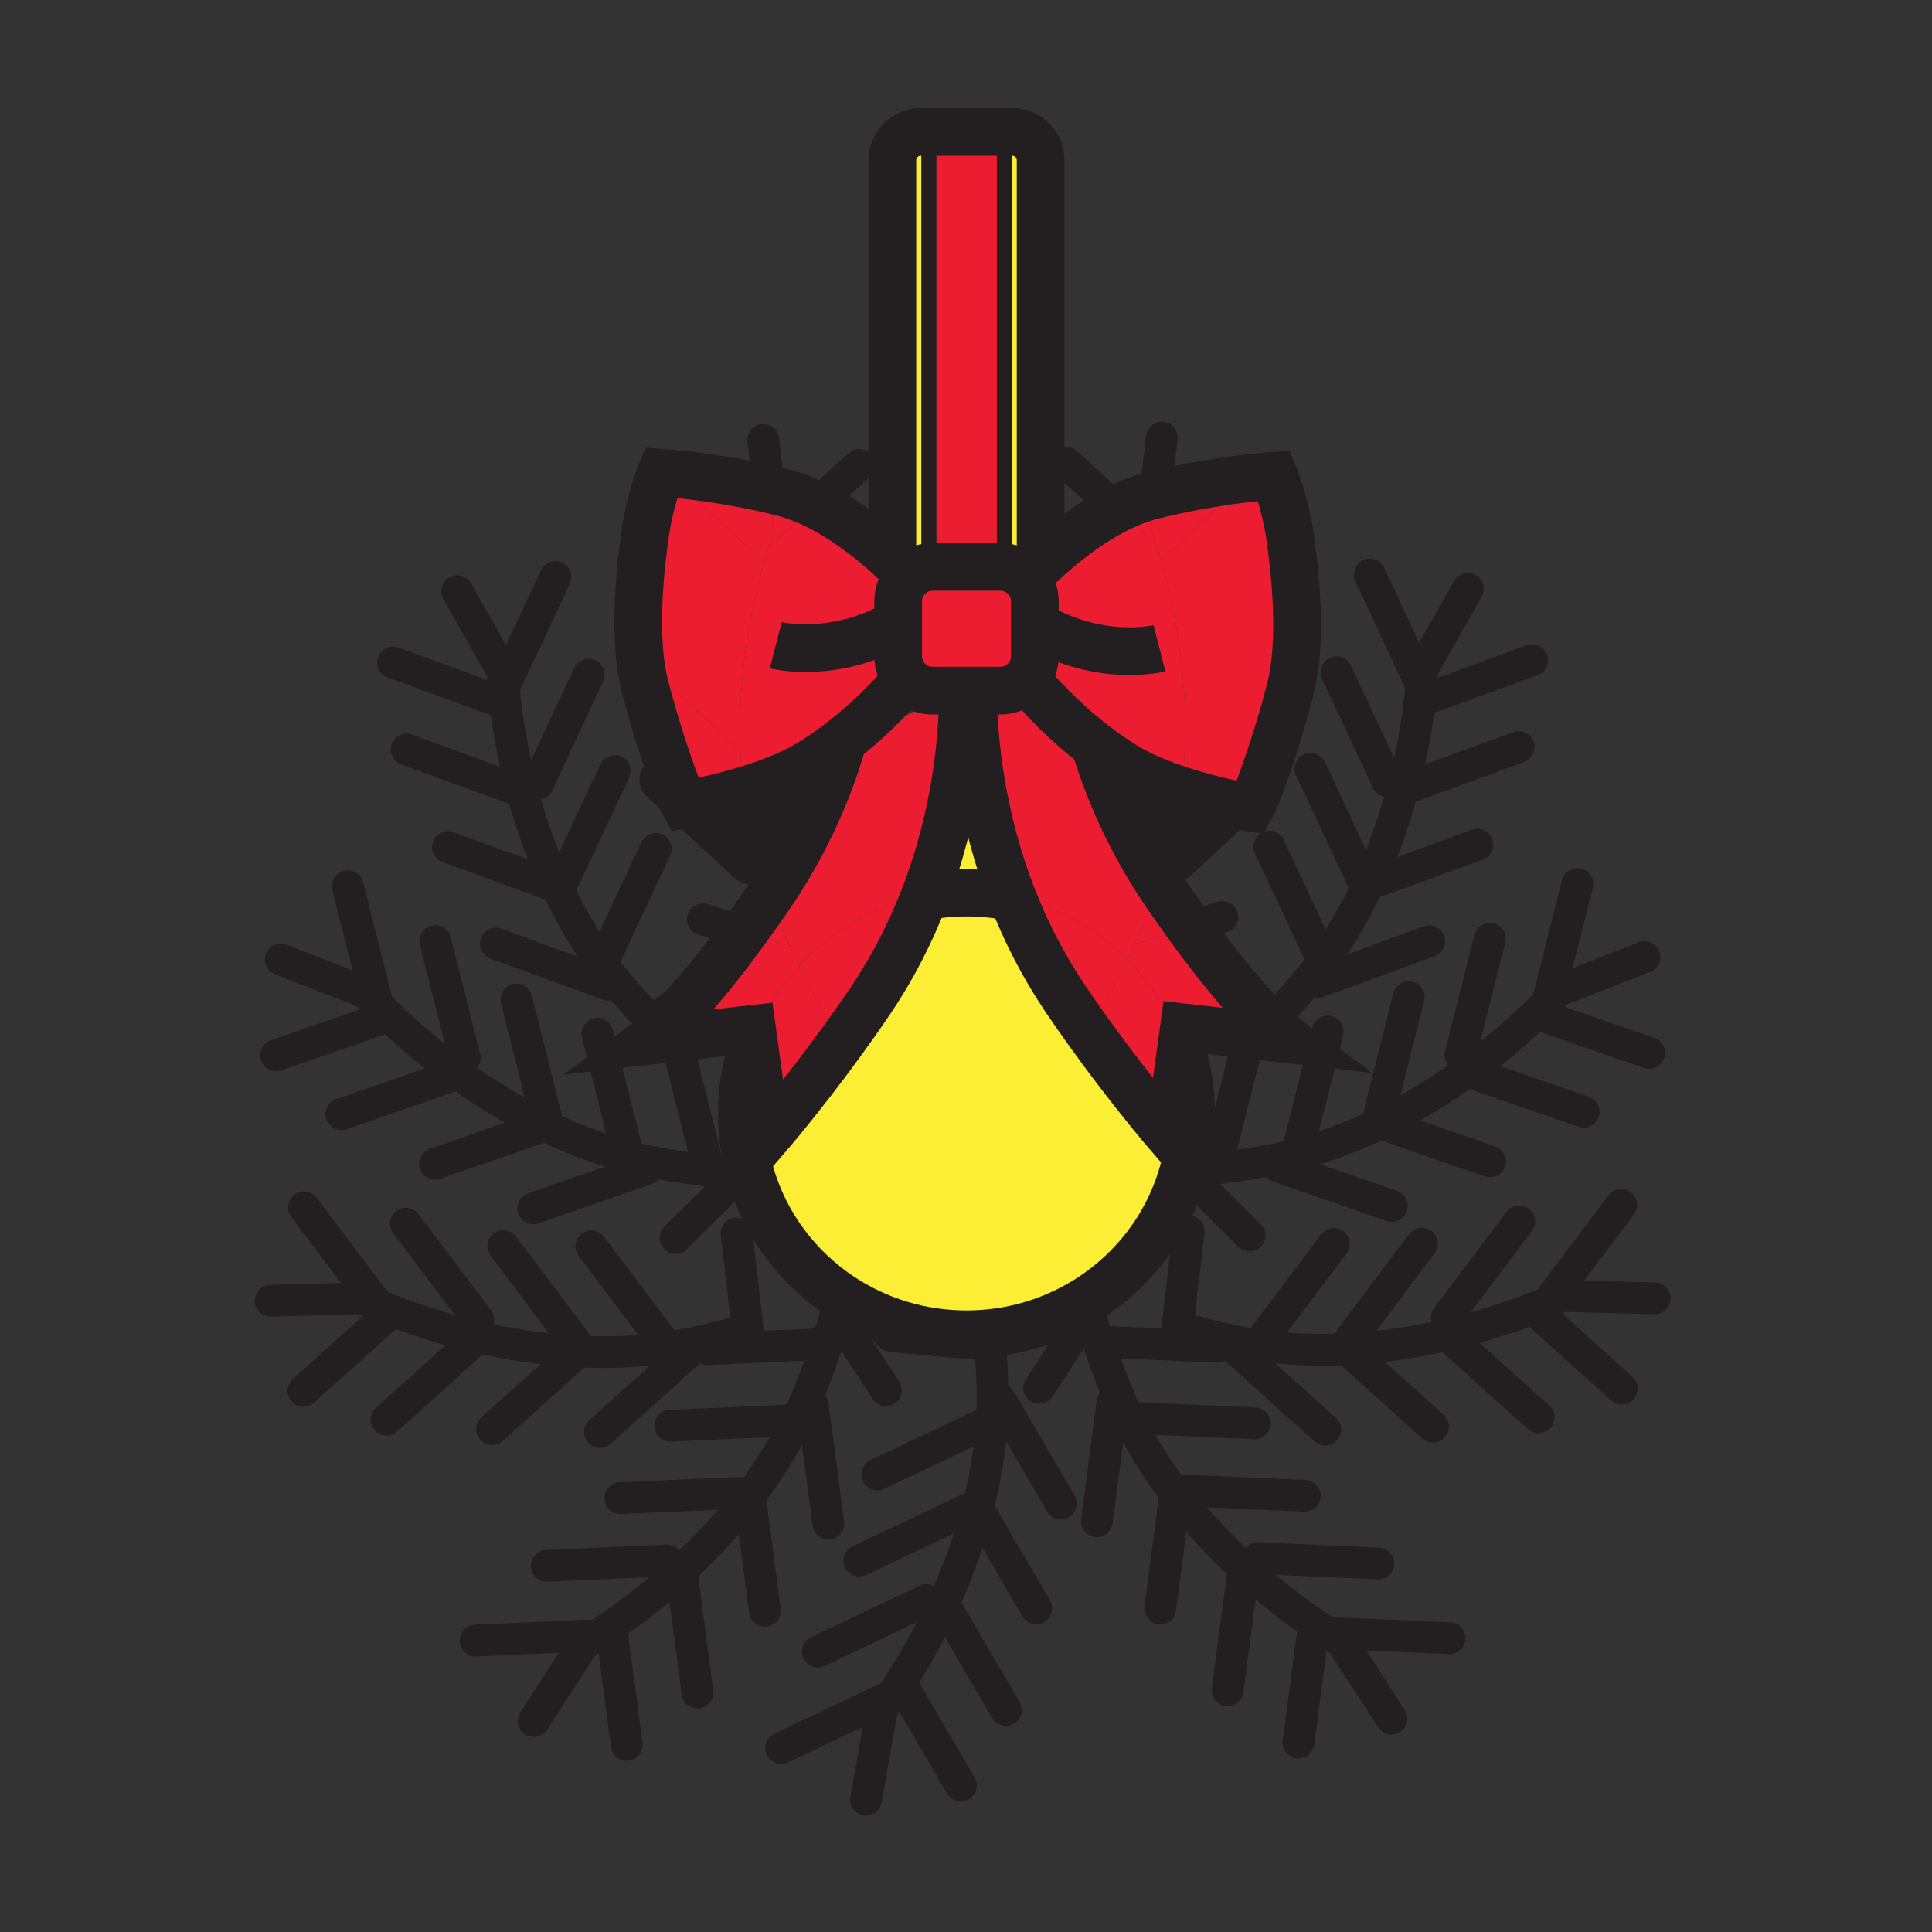 <?xml version="1.0" encoding="iso-8859-1"?>
<!-- Generator: Adobe Illustrator 12.0.1, SVG Export Plug-In . SVG Version: 6.00 Build 51448)  -->
<!DOCTYPE svg PUBLIC "-//W3C//DTD SVG 1.1//EN" "http://www.w3.org/Graphics/SVG/1.1/DTD/svg11.dtd">
<svg  version="1.1" id="Layer_1" xmlns="http://www.w3.org/2000/svg" xmlns:xlink="http://www.w3.org/1999/xlink" width="850.394" height="850.394"
	 viewBox="0 0 850.394 850.394" style="overflow:visible;enable-background:new 0 0 850.394 850.394;" xml:space="preserve">
<rect x="0" y="0" width="850.394" height="850.394" fill="#333333" stroke="none"/>
<g>
	<g id="XMLID_2_">
		<g>
			<path style="fill:#FBEE34;" d="M428.33,304c0.05,21.57,3.4,55.28,17.3,90.92c-6.53-1.33-13.29-2.03-20.22-2.03
				c-6.31,0-12.48,0.58-18.46,1.7c13.71-35.64,16.91-69.25,16.89-90.59H428.33z"/>
			<path style="fill:#FBEE34;" d="M478.11,572.37c-15.261,9.46-33.33,14.939-52.7,14.939c-20.54,0-39.61-6.159-55.42-16.689
				c-18.97-12.65-33.23-31.61-39.67-53.811c-2.46-8.479-3.78-17.449-3.78-26.71c0-10.979,1.85-21.54,5.28-31.39l5.69,41.81
				c0,0,15.06-17.409,32.72-41.67c4.19-5.76,8.54-11.909,12.86-18.31c10.25-15.16,18.01-30.74,23.86-45.95
				c5.98-1.12,12.15-1.7,18.46-1.7c6.93,0,13.689,0.7,20.22,2.03c5.8,14.88,13.45,30.1,23.46,44.91c3.4,5.04,6.82,9.92,10.17,14.58
				c18.79,26.17,35.391,45.38,35.391,45.38l5.25-38.41c2.85,9.08,4.39,18.72,4.39,28.72c0,8.801-1.19,17.33-3.43,25.431
				C514.33,539.34,498.81,559.53,478.11,572.37z"/>
			<path style="fill:#FBEE34;" d="M445.54,58.05c6.9,0,12.5,5.6,12.5,12.51v173.58l2.43,2.06c-3.85,3.53-6.069,5.91-6.069,5.91
				l-0.131,6.58c-2.119-4.91-6.75-8.47-12.27-9.08l0.1-0.85V58.8v-0.75H445.54z"/>
			<path style="fill:#FBEE34;" d="M408.94,249.6c-4.83,0.49-8.99,3.25-11.4,7.2l-0.12-6.02c0,0-2.46-2.64-6.69-6.47l2.05-0.17V70.56
				c0-6.91,5.59-12.51,12.49-12.51h3.58v188.51L408.94,249.6z"/>
			<path style="fill:#ED1D31;" d="M408.85,246.56V58.05h33.25v0.75v189.96l-0.1,0.85c-0.55-0.06-1.1-0.09-1.67-0.09h-29.84
				c-0.52,0-1.04,0.03-1.55,0.08L408.85,246.56z"/>
			<path style="fill:#ED1D31;" d="M428.33,302.34c0,0.54,0,1.09,0,1.66h-4.49c0-0.32,0-0.63,0-0.94l-1.99,0.94h-11.36
				c-4.94,0-9.33-2.36-12.09-6.02l-0.86-41.18c2.41-3.95,6.57-6.71,11.4-7.2c0.51-0.05,1.03-0.08,1.55-0.08h29.84
				c0.57,0,1.12,0.03,1.67,0.09c5.52,0.61,10.15,4.17,12.27,9.08l-0.77,37.66c-2.61,4.57-7.53,7.65-13.17,7.65h-8.49L428.33,302.34z
				"/>
			<path style="fill:#ED1D31;" d="M521.49,329.63c1.42-35.15-5.57-66.24-10.431-83.16h0.011l38.569-35.85l-0.02-0.16
				c6.93-0.8,11.21-1.09,11.21-1.09s4.75,11.26,7.01,26.74c2.24,15.51,5.49,45.73,0.25,66.72c-3.27,13.08-8.2,28.51-12.12,39.42
				l-0.06-0.02L543.14,354.1c-5.779-1.22-14.279-3.25-23.159-6.12C520.77,341.78,521.25,335.65,521.49,329.63z"/>
			<path style="fill:#ED1D31;" d="M523.58,408.12c27.46,37.729,42.97,49.3,42.97,49.3l-45.399-5.189l-1.25,9.149
				c-4.641-14.79-12.78-28.07-23.46-38.91c1.09-2.31,2.18-4.66,3.239-7.06l0.221,0.1L523.58,408.12z"/>
			<path style="fill:#FFFFFF;" d="M555.91,342.23l0.06,0.02c-2.35,6.58-4.35,11.52-5.38,13.3c0,0-2.87-0.47-7.45-1.45L555.91,342.23
				z"/>
			<path style="fill:#ED1D31;" d="M508.46,217.8c15.9-3.97,31.24-6.18,41.16-7.34l0.02,0.16l-38.569,35.85h-0.011
				c-0.85-2.93-1.63-5.44-2.279-7.46c-1.271-3.9-2.101-6.04-2.101-6.04L508.46,217.8z"/>
			<path style="fill:#ED1D31;" d="M505,402.8c1.8-4.52,3.53-9.17,5.18-13.95c1.16,1.8,2.37,3.6,3.61,5.41
				c3.42,4.97,6.68,9.59,9.79,13.86l-23.68,7.39l-0.221-0.1C501.5,411.33,503.28,407.12,505,402.8z"/>
			<path style="fill:#ED1D31;" d="M511.06,246.47c4.86,16.92,11.851,48.01,10.431,83.16c-0.24,6.02-0.721,12.15-1.51,18.35
				c-8.54-2.76-17.431-6.31-24.601-10.68c-4.8-2.93-9.31-6.08-13.46-9.26c-0.04-0.13-0.08-0.27-0.12-0.4l-1.01-0.48
				c-16.78-13.08-27.38-26.34-27.38-26.34l0.09-4.47c1.27-2.22,2-4.78,2-7.52v-24.15c0-2.13-0.44-4.15-1.23-5.99l0.131-6.58
				c0,0,2.22-2.38,6.069-5.91c6.62-6.07,18.05-15.55,31.23-22.16l16.68,15.1l0.4-0.13C509.43,241.03,510.21,243.54,511.06,246.47z"
				/>
			<path style="fill:#ED1D31;" d="M519.9,461.38l-5.25,38.41c0,0-16.601-19.21-35.391-45.38c5.681-9.37,11.57-20.061,17.181-31.94
				C507.12,433.31,515.26,446.59,519.9,461.38z"/>
			<path style="fill:#ED1D31;" d="M506.68,232.97c0,0,0.83,2.14,2.101,6.04l-0.4,0.13l-16.68-15.1c4.95-2.49,10.14-4.57,15.42-5.91
				c0.45-0.11,0.89-0.23,1.34-0.33L506.68,232.97z"/>
			<path style="fill:#ED1D31;" d="M505,402.8c-1.72,4.32-3.5,8.53-5.32,12.61c-1.06,2.4-2.149,4.75-3.239,7.06
				c-13.511-13.71-31.08-23.52-50.811-27.55c-13.899-35.64-17.25-69.35-17.3-90.92h3.51l48.95,23.16c0.37,0.3,0.75,0.59,1.13,0.88
				c1.32,4.38,2.82,8.91,4.53,13.56c5.46,14.81,13.09,30.86,23.729,47.25C508.53,393.63,506.8,398.28,505,402.8z"/>
			<path style="fill:#ED1D31;" d="M496.44,422.47c-5.61,11.879-11.5,22.57-17.181,31.94c-3.35-4.66-6.77-9.54-10.17-14.58
				c-10.01-14.81-17.66-30.03-23.46-44.91C465.36,398.95,482.93,408.76,496.44,422.47z"/>
			<path style="fill:#FFFFFF;" d="M481.8,327.64c0.04,0.13,0.08,0.27,0.12,0.4c-0.38-0.29-0.76-0.58-1.13-0.88L481.8,327.64z"/>
			<path style="fill:#FFFFFF;" d="M455.5,264.68v24.15c0,2.74-0.73,5.3-2,7.52l0.77-37.66C455.06,260.53,455.5,262.55,455.5,264.68z
				"/>
			<path style="fill:#FFFFFF;" d="M431.84,304h-3.51c0-0.57,0-1.12,0-1.66L431.84,304z"/>
			<path style="fill:#FFFFFF;" d="M423.84,303.06c0,0.31,0,0.62,0,0.94h-1.99L423.84,303.06z"/>
			<path style="fill:#ED1D31;" d="M325.89,330.67c-1.42-35.15,5.58-66.23,10.44-83.15c0.84-2.93,1.62-5.44,2.28-7.47l0.39,0.13
				l19.94-18.05c13.26,6.42,24.88,15.91,31.79,22.18c4.23,3.83,6.69,6.47,6.69,6.47l0.12,6.02c-1.4,2.3-2.21,5-2.21,7.88v24.15
				c0,3.44,1.14,6.6,3.07,9.15l0.03,1.51c0,0-11.31,14.13-29.03,27.6c-4,3.05-8.34,6.07-12.95,8.88
				c-8.46,5.17-19.32,9.17-29.17,12.09C326.56,342.18,326.11,336.37,325.89,330.67z"/>
			<path style="fill:#FFFFFF;" d="M397.54,256.8l0.86,41.18c-1.93-2.55-3.07-5.71-3.07-9.15v-24.15
				C395.33,261.8,396.14,259.1,397.54,256.8z"/>
			<path style="fill:#ED1D31;" d="M406.95,394.59c-5.85,15.21-13.61,30.79-23.86,45.95c-4.32,6.4-8.67,12.55-12.86,18.31
				l-0.04-0.029c-6.03-9.7-12.37-20.95-18.42-33.57C365.95,409.67,385.19,398.62,406.95,394.59z"/>
			<path style="fill:#ED1D31;" d="M342.38,403.83c-1.23-3.08-2.43-6.23-3.59-9.44c13.83-20.28,22.98-40.16,29.01-57.98
				c0.92-2.73,1.77-5.41,2.56-8.04L421.85,304h1.99c0.02,21.34-3.18,54.95-16.89,90.59c-21.76,4.03-41,15.08-55.18,30.66
				c-1.38-2.86-2.74-5.8-4.07-8.8C345.88,412.37,344.1,408.16,342.38,403.83z"/>
			<path style="fill:#ED1D31;" d="M370.19,458.82l0.04,0.029c-17.66,24.261-32.72,41.67-32.72,41.67l-5.69-41.81
				c4.32-12.49,11.17-23.84,19.95-33.46C357.82,437.87,364.16,449.12,370.19,458.82z"/>
			<path style="fill:#ED1D31;" d="M301.2,442.95c6.75-7.431,15.6-18,26.31-32.63l19.97,6.23l0.22-0.1c1.33,3,2.69,5.94,4.07,8.8
				c-8.78,9.62-15.63,20.97-19.95,33.46l-0.79-5.77l-45.41,5.199C285.62,458.14,291.06,454.09,301.2,442.95z"/>
			<path style="fill:#ED1D31;" d="M342.38,403.83c1.72,4.33,3.5,8.54,5.32,12.62l-0.22,0.1l-19.97-6.23
				c3.44-4.69,7.07-9.8,10.88-15.35c0.13-0.19,0.26-0.39,0.4-0.58C339.95,397.6,341.15,400.75,342.38,403.83z"/>
			<path style="fill:#ED1D31;" d="M340.71,234.01l-2.19-18.71c2.05,0.47,4.12,0.97,6.19,1.5c4.85,1.24,9.64,3.1,14.23,5.33
				L339,240.18l-0.39-0.13C339.88,236.15,340.71,234.01,340.71,234.01z"/>
			<path style="fill:#ED1D31;" d="M338.52,215.3l2.19,18.71c0,0-0.83,2.14-2.1,6.04c-0.66,2.03-1.44,4.54-2.28,7.47l-0.02-0.01
				l-38.56-35.86l0.16-2.99C306.45,209.54,321.89,211.48,338.52,215.3z"/>
			<path style="fill:#ED1D31;" d="M336.33,247.52c-4.86,16.92-11.86,48-10.44,83.15l-37.41-34.77l-5.77,0.76
				c-3.73-20.57-0.8-47.54,1.28-61.88c2.25-15.49,7-26.74,7-26.74s2.56,0.17,6.92,0.62l-0.16,2.99l38.56,35.86L336.33,247.52z"/>
			<path style="fill:#ED1D31;" d="M325.89,330.67c0.22,5.7,0.67,11.51,1.39,17.39c-10.91,3.25-20.59,5.17-24.36,5.86l-3.25-3.02
				c-3.81-9.02-11.44-31.42-15.93-49.41c-0.39-1.56-0.73-3.17-1.03-4.83l5.77-0.76L325.89,330.67z"/>
			<path style="fill:#FFFFFF;" d="M299.67,350.9l3.25,3.02c-1.09,0.2-1.69,0.3-1.69,0.3C300.84,353.54,300.31,352.41,299.67,350.9z"
				/>
		</g>
		<g>
			<path style="fill:none;stroke:#231F20;stroke-width:14;stroke-linecap:round;stroke-linejoin:round;" d="M123.54,422.31
				l37.84,14.76c0,0,30.65,35.489,78.4,58.449c14.81,7.131,31.27,13.061,48.98,16.341c7.97,1.47,15.78,2.6,23.37,3.43
				c6.22,0.7,12.3,1.19,18.19,1.52"/>
			
				<line style="fill:none;stroke:#231F20;stroke-width:14;stroke-linecap:round;stroke-linejoin:round;" x1="191.61" y1="414.22" x2="204.57" y2="465.58"/>
			
				<line style="fill:none;stroke:#231F20;stroke-width:14;stroke-linecap:round;stroke-linejoin:round;" x1="153.07" y1="390.13" x2="166.03" y2="441.48"/>
			
				<line style="fill:none;stroke:#231F20;stroke-width:14;stroke-linecap:round;stroke-linejoin:round;" x1="227.31" y1="439.93" x2="240.23" y2="491.28"/>
			
				<line style="fill:none;stroke:#231F20;stroke-width:14;stroke-linecap:round;stroke-linejoin:round;" x1="262.97" y1="455.06" x2="275.91" y2="506.4"/>
			<polyline style="fill:none;stroke:#231F20;stroke-width:14;stroke-linecap:round;stroke-linejoin:round;" points="299.28,464.25 
				312.13,515.29 312.2,515.59 			"/>
			
				<line style="fill:none;stroke:#231F20;stroke-width:14;stroke-linecap:round;stroke-linejoin:round;" x1="121.48" y1="464.52" x2="171.23" y2="447.29"/>
			
				<line style="fill:none;stroke:#231F20;stroke-width:14;stroke-linecap:round;stroke-linejoin:round;" x1="150.29" y1="490.42" x2="200.05" y2="473.17"/>
			<polyline style="fill:none;stroke:#231F20;stroke-width:14;stroke-linecap:round;stroke-linejoin:round;" points="191.52,512.24 
				239.78,495.52 241.29,495 			"/>
			
				<line style="fill:none;stroke:#231F20;stroke-width:14;stroke-linecap:round;stroke-linejoin:round;" x1="234.75" y1="531.84" x2="284.53" y2="514.6"/>
			
				<line style="fill:none;stroke:#231F20;stroke-width:14;stroke-linecap:round;stroke-linejoin:round;" x1="297.36" y1="544.85" x2="325.75" y2="516.77"/>
			<path style="fill:none;stroke:#231F20;stroke-width:14;stroke-linecap:round;stroke-linejoin:round;" d="M119.06,572.52
				l40.6-1.079c0,0,42.02,20.81,94.94,23.439c16.42,0.82,33.89-0.11,51.48-3.96c5.43-1.17,10.72-2.479,15.87-3.89"/>
			
				<line style="fill:none;stroke:#231F20;stroke-width:14;stroke-linecap:round;stroke-linejoin:round;" x1="178.65" y1="538.65" x2="210.53" y2="580.96"/>
			
				<line style="fill:none;stroke:#231F20;stroke-width:14;stroke-linecap:round;stroke-linejoin:round;" x1="133.79" y1="531.4" x2="165.66" y2="573.71"/>
			
				<line style="fill:none;stroke:#231F20;stroke-width:14;stroke-linecap:round;stroke-linejoin:round;" x1="221.53" y1="548.48" x2="253.37" y2="590.81"/>
			
				<line style="fill:none;stroke:#231F20;stroke-width:14;stroke-linecap:round;stroke-linejoin:round;" x1="260.27" y1="548.58" x2="292.11" y2="590.89"/>
			
				<line style="fill:none;stroke:#231F20;stroke-width:14;stroke-linecap:round;stroke-linejoin:round;" x1="324.17" y1="542.98" x2="329.13" y2="585.29"/>
			
				<line style="fill:none;stroke:#231F20;stroke-width:14;stroke-linecap:round;stroke-linejoin:round;" x1="133.53" y1="612.21" x2="172.71" y2="577.02"/>
			
				<line style="fill:none;stroke:#231F20;stroke-width:14;stroke-linecap:round;stroke-linejoin:round;" x1="170.15" y1="624.9" x2="209.31" y2="589.7"/>
			<polyline style="fill:none;stroke:#231F20;stroke-width:14;stroke-linecap:round;stroke-linejoin:round;" points="216.6,629.02 
				254.6,594.88 255.79,593.81 			"/>
			
				<line style="fill:none;stroke:#231F20;stroke-width:14;stroke-linecap:round;stroke-linejoin:round;" x1="264.06" y1="630.3" x2="303.24" y2="595.1"/>
			<path style="fill:none;stroke:#231F20;stroke-width:14;stroke-linecap:round;stroke-linejoin:round;" d="M234.93,757.52
				L257,723.43c0,0,40.93-22.88,73.04-65.029c9.97-13.08,19.08-28.011,25.86-44.69c3.04-7.5,5.72-14.92,8.07-22.19
				c2.31-7.13,4.3-14.119,6.02-20.899"/>
			
				<line style="fill:none;stroke:#231F20;stroke-width:14;stroke-linecap:round;stroke-linejoin:round;" x1="240.7" y1="689.22" x2="293.62" y2="686.86"/>
			
				<line style="fill:none;stroke:#231F20;stroke-width:14;stroke-linecap:round;stroke-linejoin:round;" x1="209.35" y1="722.12" x2="262.25" y2="719.76"/>
			
				<line style="fill:none;stroke:#231F20;stroke-width:14;stroke-linecap:round;stroke-linejoin:round;" x1="273.07" y1="659.43" x2="325.98" y2="657.11"/>
			
				<line style="fill:none;stroke:#231F20;stroke-width:14;stroke-linecap:round;stroke-linejoin:round;" x1="295.06" y1="627.54" x2="347.96" y2="625.2"/>
			<polyline style="fill:none;stroke:#231F20;stroke-width:14;stroke-linecap:round;stroke-linejoin:round;" points="311.38,593.83 
				363.97,591.52 364.27,591.51 			"/>
			
				<line style="fill:none;stroke:#231F20;stroke-width:14;stroke-linecap:round;stroke-linejoin:round;" x1="275.85" y1="768.03" x2="268.99" y2="715.83"/>
			
				<line style="fill:none;stroke:#231F20;stroke-width:14;stroke-linecap:round;stroke-linejoin:round;" x1="307.02" y1="745.02" x2="300.15" y2="692.82"/>
			<polyline style="fill:none;stroke:#231F20;stroke-width:14;stroke-linecap:round;stroke-linejoin:round;" points="336.69,709.03 
				330.04,658.4 329.83,656.81 			"/>
			
				<line style="fill:none;stroke:#231F20;stroke-width:14;stroke-linecap:round;stroke-linejoin:round;" x1="364.6" y1="670.64" x2="357.73" y2="618.41"/>
			
				<line style="fill:none;stroke:#231F20;stroke-width:14;stroke-linecap:round;stroke-linejoin:round;" x1="389.95" y1="611.93" x2="368.15" y2="578.47"/>
			<path style="fill:none;stroke:#231F20;stroke-width:14;stroke-linecap:round;stroke-linejoin:round;" d="M381.16,792.15
				l7.11-39.99c0,0,28.85-36.97,42.08-88.28c4.101-15.92,6.71-33.22,6.48-51.22c-0.061-5.55-0.28-11-0.62-16.33"/>
			
				<line style="fill:none;stroke:#231F20;stroke-width:14;stroke-linecap:round;stroke-linejoin:round;" x1="359.98" y1="726.95" x2="407.83" y2="704.25"/>
			
				<line style="fill:none;stroke:#231F20;stroke-width:14;stroke-linecap:round;stroke-linejoin:round;" x1="343.84" y1="769.44" x2="391.7" y2="746.74"/>
			
				<line style="fill:none;stroke:#231F20;stroke-width:14;stroke-linecap:round;stroke-linejoin:round;" x1="378.24" y1="686.93" x2="426.11" y2="664.26"/>
			
				<line style="fill:none;stroke:#231F20;stroke-width:14;stroke-linecap:round;stroke-linejoin:round;" x1="386.14" y1="649.01" x2="433.99" y2="626.33"/>
			
				<line style="fill:none;stroke:#231F20;stroke-width:19.953;stroke-linecap:round;stroke-linejoin:round;" x1="393.51" y1="585.29" x2="435.94" y2="588.95"/>
			
				<line style="fill:none;stroke:#231F20;stroke-width:14;stroke-linecap:round;stroke-linejoin:round;" x1="422.95" y1="785.96" x2="396.37" y2="740.5"/>
			
				<line style="fill:none;stroke:#231F20;stroke-width:14;stroke-linecap:round;stroke-linejoin:round;" x1="442.74" y1="752.65" x2="416.15" y2="707.2"/>
			<polyline style="fill:none;stroke:#231F20;stroke-width:14;stroke-linecap:round;stroke-linejoin:round;" points="456.13,707.98 
				430.35,663.88 429.54,662.5 			"/>
			
				<line style="fill:none;stroke:#231F20;stroke-width:14;stroke-linecap:round;stroke-linejoin:round;" x1="466.94" y1="661.75" x2="440.35" y2="616.29"/>
			<path style="fill:none;stroke:#231F20;stroke-width:14;stroke-linecap:round;stroke-linejoin:round;" d="M327.28,348.06
				c0.81,6.64,1.96,13.36,3.52,20.1c0.76,3.32,1.63,6.65,2.6,9.97c0.34,1.15,0.69,2.31,1.05,3.46c1.38,4.36,2.83,8.63,4.34,12.8"/>
			
				<line style="fill:none;stroke:#231F20;stroke-width:14;stroke-linecap:round;stroke-linejoin:round;" x1="335.98" y1="193.67" x2="338.52" y2="215.3"/>
			
				<line style="fill:none;stroke:#231F20;stroke-width:14;stroke-linecap:round;stroke-linejoin:round;" x1="378.25" y1="204.64" x2="358.94" y2="222.13"/>
			
				<line style="fill:none;stroke:#231F20;stroke-width:19.953;stroke-linecap:round;stroke-linejoin:round;" x1="367.8" y1="336.41" x2="333.24" y2="367.68"/>
			
				<line style="fill:none;stroke:#231F20;stroke-width:19.953;stroke-linecap:round;stroke-linejoin:round;" x1="302.92" y1="353.92" x2="330.05" y2="379.13"/>
			
				<line style="fill:none;stroke:#231F20;stroke-width:19.953;stroke-linecap:round;stroke-linejoin:round;" x1="291.46" y1="343.27" x2="299.67" y2="350.9"/>
			
				<line style="fill:none;stroke:#231F20;stroke-width:14;stroke-linecap:round;stroke-linejoin:round;" x1="309.36" y1="404.66" x2="327.51" y2="410.32"/>
			<path style="fill:none;stroke:#231F20;stroke-width:14;stroke-linecap:round;stroke-linejoin:round;" d="M201.24,260.21
				l20.01,35.34c0,0,1.35,46.87,23.86,94.84c6.98,14.88,16,29.87,27.65,43.6c3.59,4.24,7.23,8.3,10.89,12.18"/>
			
				<line style="fill:none;stroke:#231F20;stroke-width:14;stroke-linecap:round;stroke-linejoin:round;" x1="259.12" y1="296.94" x2="236.72" y2="344.94"/>
			
				<line style="fill:none;stroke:#231F20;stroke-width:14;stroke-linecap:round;stroke-linejoin:round;" x1="244.46" y1="253.91" x2="222.06" y2="301.91"/>
			
				<line style="fill:none;stroke:#231F20;stroke-width:14;stroke-linecap:round;stroke-linejoin:round;" x1="270.56" y1="339.41" x2="248.13" y2="387.39"/>
			
				<line style="fill:none;stroke:#231F20;stroke-width:14;stroke-linecap:round;stroke-linejoin:round;" x1="288.65" y1="373.66" x2="266.24" y2="421.64"/>
			
				<line style="fill:none;stroke:#231F20;stroke-width:19.953;stroke-linecap:round;stroke-linejoin:round;" x1="301.2" y1="442.95" x2="288.56" y2="451.69"/>
			
				<line style="fill:none;stroke:#231F20;stroke-width:14;stroke-linecap:round;stroke-linejoin:round;" x1="172.98" y1="291.62" x2="222.45" y2="309.7"/>
			
				<line style="fill:none;stroke:#231F20;stroke-width:14;stroke-linecap:round;stroke-linejoin:round;" x1="178.97" y1="329.9" x2="228.43" y2="347.97"/>
			<polyline style="fill:none;stroke:#231F20;stroke-width:14;stroke-linecap:round;stroke-linejoin:round;" points="197.13,372.86 
				245.11,390.39 246.61,390.94 			"/>
			
				<line style="fill:none;stroke:#231F20;stroke-width:14;stroke-linecap:round;stroke-linejoin:round;" x1="218.27" y1="415.36" x2="267.74" y2="433.44"/>
			<path style="fill:none;stroke:#231F20;stroke-width:14;stroke-linecap:round;stroke-linejoin:round;" d="M723.84,421.28
				L686,436.03c0,0-30.65,35.489-78.4,58.46c-14.81,7.12-31.27,13.05-48.979,16.33c-7.96,1.47-15.771,2.6-23.36,3.43
				c-4.899,0.56-9.7,0.98-14.399,1.28"/>
			
				<line style="fill:none;stroke:#231F20;stroke-width:14;stroke-linecap:round;stroke-linejoin:round;" x1="655.77" y1="413.18" x2="642.81" y2="464.54"/>
			
				<line style="fill:none;stroke:#231F20;stroke-width:14;stroke-linecap:round;stroke-linejoin:round;" x1="694.31" y1="389.09" x2="681.35" y2="440.44"/>
			
				<line style="fill:none;stroke:#231F20;stroke-width:14;stroke-linecap:round;stroke-linejoin:round;" x1="620.07" y1="438.89" x2="607.15" y2="490.25"/>
			
				<line style="fill:none;stroke:#231F20;stroke-width:14;stroke-linecap:round;stroke-linejoin:round;" x1="584.4" y1="454.02" x2="571.47" y2="505.37"/>
			<polyline style="fill:none;stroke:#231F20;stroke-width:14;stroke-linecap:round;stroke-linejoin:round;" points="548.1,463.21 
				535.26,514.25 535.18,514.56 			"/>
			
				<line style="fill:none;stroke:#231F20;stroke-width:14;stroke-linecap:round;stroke-linejoin:round;" x1="725.9" y1="463.48" x2="676.15" y2="446.25"/>
			
				<line style="fill:none;stroke:#231F20;stroke-width:14;stroke-linecap:round;stroke-linejoin:round;" x1="697.08" y1="489.38" x2="647.33" y2="472.13"/>
			<polyline style="fill:none;stroke:#231F20;stroke-width:14;stroke-linecap:round;stroke-linejoin:round;" points="655.85,511.2 
				607.6,494.49 606.08,493.96 			"/>
			
				<line style="fill:none;stroke:#231F20;stroke-width:14;stroke-linecap:round;stroke-linejoin:round;" x1="612.62" y1="530.8" x2="562.85" y2="513.56"/>
			
				<line style="fill:none;stroke:#231F20;stroke-width:14;stroke-linecap:round;stroke-linejoin:round;" x1="550.02" y1="543.81" x2="521.63" y2="515.73"/>
			<path style="fill:none;stroke:#231F20;stroke-width:14;stroke-linecap:round;stroke-linejoin:round;" d="M728.32,571.48
				l-40.601-1.08c0,0-42.02,20.81-94.939,23.439c-16.42,0.82-33.891-0.109-51.48-3.96c-5.43-1.17-10.72-2.479-15.87-3.89"/>
			
				<line style="fill:none;stroke:#231F20;stroke-width:14;stroke-linecap:round;stroke-linejoin:round;" x1="668.72" y1="537.61" x2="636.85" y2="579.92"/>
			
				<line style="fill:none;stroke:#231F20;stroke-width:14;stroke-linecap:round;stroke-linejoin:round;" x1="713.59" y1="530.36" x2="681.72" y2="572.67"/>
			
				<line style="fill:none;stroke:#231F20;stroke-width:14;stroke-linecap:round;stroke-linejoin:round;" x1="625.85" y1="547.44" x2="594.01" y2="589.77"/>
			
				<line style="fill:none;stroke:#231F20;stroke-width:14;stroke-linecap:round;stroke-linejoin:round;" x1="587.11" y1="547.54" x2="555.27" y2="589.85"/>
			
				<line style="fill:none;stroke:#231F20;stroke-width:14;stroke-linecap:round;stroke-linejoin:round;" x1="523.21" y1="541.94" x2="518.25" y2="584.25"/>
			
				<line style="fill:none;stroke:#231F20;stroke-width:14;stroke-linecap:round;stroke-linejoin:round;" x1="713.84" y1="611.17" x2="674.67" y2="575.98"/>
			
				<line style="fill:none;stroke:#231F20;stroke-width:14;stroke-linecap:round;stroke-linejoin:round;" x1="677.24" y1="623.86" x2="638.07" y2="588.66"/>
			<polyline style="fill:none;stroke:#231F20;stroke-width:14;stroke-linecap:round;stroke-linejoin:round;" points="630.78,627.98 
				592.78,593.84 591.59,592.77 			"/>
			
				<line style="fill:none;stroke:#231F20;stroke-width:14;stroke-linecap:round;stroke-linejoin:round;" x1="583.32" y1="629.26" x2="544.14" y2="594.06"/>
			<path style="fill:none;stroke:#231F20;stroke-width:14;stroke-linecap:round;stroke-linejoin:round;" d="M612.46,756.48
				l-22.08-34.091c0,0-40.939-22.88-73.04-65.029c-9.97-13.08-19.08-28.011-25.859-44.69c-3.04-7.5-5.721-14.92-8.07-22.189
				c-2-6.16-3.75-12.211-5.3-18.11"/>
			
				<line style="fill:none;stroke:#231F20;stroke-width:14;stroke-linecap:round;stroke-linejoin:round;" x1="606.67" y1="688.18" x2="553.76" y2="685.82"/>
			
				<line style="fill:none;stroke:#231F20;stroke-width:14;stroke-linecap:round;stroke-linejoin:round;" x1="638.03" y1="721.08" x2="585.12" y2="718.72"/>
			
				<line style="fill:none;stroke:#231F20;stroke-width:14;stroke-linecap:round;stroke-linejoin:round;" x1="574.32" y1="658.39" x2="521.4" y2="656.07"/>
			
				<line style="fill:none;stroke:#231F20;stroke-width:14;stroke-linecap:round;stroke-linejoin:round;" x1="552.32" y1="626.5" x2="499.42" y2="624.16"/>
			<polyline style="fill:none;stroke:#231F20;stroke-width:14;stroke-linecap:round;stroke-linejoin:round;" points="536,592.79 
				483.41,590.48 483.11,590.47 			"/>
			
				<line style="fill:none;stroke:#231F20;stroke-width:14;stroke-linecap:round;stroke-linejoin:round;" x1="571.53" y1="767" x2="578.38" y2="714.79"/>
			
				<line style="fill:none;stroke:#231F20;stroke-width:14;stroke-linecap:round;stroke-linejoin:round;" x1="540.36" y1="743.99" x2="547.23" y2="691.78"/>
			<polyline style="fill:none;stroke:#231F20;stroke-width:14;stroke-linecap:round;stroke-linejoin:round;" points="510.69,708 
				517.34,657.36 517.55,655.77 			"/>
			
				<line style="fill:none;stroke:#231F20;stroke-width:14;stroke-linecap:round;stroke-linejoin:round;" x1="482.78" y1="669.6" x2="489.65" y2="617.37"/>
			
				<line style="fill:none;stroke:#231F20;stroke-width:14;stroke-linecap:round;stroke-linejoin:round;" x1="457.43" y1="610.89" x2="479.22" y2="577.43"/>
			<path style="fill:none;stroke:#231F20;stroke-width:14;stroke-linecap:round;stroke-linejoin:round;" d="M519.98,347.98
				c-0.801,6.33-1.921,12.73-3.4,19.14c-0.76,3.32-1.63,6.65-2.6,9.97c-0.341,1.16-0.69,2.31-1.051,3.46
				c-0.89,2.81-1.8,5.58-2.75,8.3"/>
			
				<line style="fill:none;stroke:#231F20;stroke-width:14;stroke-linecap:round;stroke-linejoin:round;" x1="511.4" y1="192.63" x2="508.46" y2="217.8"/>
			
				<line style="fill:none;stroke:#231F20;stroke-width:14;stroke-linecap:round;stroke-linejoin:round;" x1="469.12" y1="203.6" x2="491.7" y2="224.04"/>
			
				<line style="fill:none;stroke:#231F20;stroke-width:19.953;stroke-linecap:round;stroke-linejoin:round;" x1="486.45" y1="341.6" x2="514.14" y2="366.64"/>
			
				<line style="fill:none;stroke:#231F20;stroke-width:19.953;stroke-linecap:round;stroke-linejoin:round;" x1="543.14" y1="354.1" x2="517.33" y2="378.09"/>
			
				<line style="fill:none;stroke:#231F20;stroke-width:14;stroke-linecap:round;stroke-linejoin:round;" x1="538.02" y1="403.62" x2="523.58" y2="408.12"/>
			<path style="fill:none;stroke:#231F20;stroke-width:14;stroke-linecap:round;stroke-linejoin:round;" d="M646.14,259.17
				l-20.01,35.34c0,0-1.35,46.87-23.86,94.84c-6.979,14.88-16.01,29.87-27.659,43.6c-3.591,4.24-7.221,8.3-10.88,12.18"/>
			
				<line style="fill:none;stroke:#231F20;stroke-width:14;stroke-linecap:round;stroke-linejoin:round;" x1="588.26" y1="295.9" x2="610.66" y2="343.9"/>
			
				<line style="fill:none;stroke:#231F20;stroke-width:14;stroke-linecap:round;stroke-linejoin:round;" x1="602.92" y1="252.87" x2="625.32" y2="300.88"/>
			
				<line style="fill:none;stroke:#231F20;stroke-width:14;stroke-linecap:round;stroke-linejoin:round;" x1="576.82" y1="338.37" x2="599.25" y2="386.35"/>
			
				<line style="fill:none;stroke:#231F20;stroke-width:14;stroke-linecap:round;stroke-linejoin:round;" x1="558.73" y1="372.62" x2="581.14" y2="420.6"/>
			
				<line style="fill:none;stroke:#231F20;stroke-width:14;stroke-linecap:round;stroke-linejoin:round;" x1="674.4" y1="290.58" x2="624.93" y2="308.66"/>
			
				<line style="fill:none;stroke:#231F20;stroke-width:14;stroke-linecap:round;stroke-linejoin:round;" x1="668.42" y1="328.86" x2="618.95" y2="346.93"/>
			<polyline style="fill:none;stroke:#231F20;stroke-width:14;stroke-linecap:round;stroke-linejoin:round;" points="650.25,371.82 
				602.27,389.35 600.76,389.9 			"/>
			
				<line style="fill:none;stroke:#231F20;stroke-width:14;stroke-linecap:round;stroke-linejoin:round;" x1="629.1" y1="414.32" x2="579.64" y2="432.4"/>
			<path style="fill:none;stroke:#231F20;stroke-width:21;" d="M406.95,394.59c5.98-1.12,12.15-1.7,18.46-1.7
				c6.93,0,13.689,0.7,20.22,2.03"/>
			<path style="fill:none;stroke:#231F20;stroke-width:21;" d="M519.9,461.38c2.85,9.08,4.39,18.72,4.39,28.72
				c0,8.801-1.19,17.33-3.43,25.431c-6.53,23.81-22.051,44-42.75,56.84c-15.261,9.46-33.33,14.939-52.7,14.939
				c-20.54,0-39.61-6.159-55.42-16.689c-18.97-12.65-33.23-31.61-39.67-53.811c-2.46-8.479-3.78-17.449-3.78-26.71
				c0-10.979,1.85-21.54,5.28-31.39"/>
			<path style="fill:none;stroke:#231F20;stroke-width:21;" d="M370.36,328.37c-0.79,2.63-1.64,5.31-2.56,8.04
				c-6.03,17.82-15.18,37.7-29.01,57.98c-0.14,0.19-0.27,0.39-0.4,0.58c-3.81,5.55-7.44,10.66-10.88,15.35
				c-10.71,14.63-19.56,25.2-26.31,32.63c-10.14,11.14-15.58,15.189-15.58,15.189l45.41-5.199l0.79,5.77l5.69,41.81
				c0,0,15.06-17.409,32.72-41.67c4.19-5.76,8.54-11.909,12.86-18.31c10.25-15.16,18.01-30.74,23.86-45.95
				c13.71-35.64,16.91-69.25,16.89-90.59c0-0.32,0-0.63,0-0.94"/>
			<path style="fill:none;stroke:#231F20;stroke-width:21;" d="M481.92,328.04c1.32,4.38,2.82,8.91,4.53,13.56
				c5.46,14.81,13.09,30.86,23.729,47.25c1.16,1.8,2.37,3.6,3.61,5.41c3.42,4.97,6.68,9.59,9.79,13.86
				c27.46,37.729,42.97,49.3,42.97,49.3l-45.399-5.189l-1.25,9.149l-5.25,38.41c0,0-16.601-19.21-35.391-45.38
				c-3.35-4.66-6.77-9.54-10.17-14.58c-10.01-14.81-17.66-30.03-23.46-44.91c-13.899-35.64-17.25-69.35-17.3-90.92
				c0-0.57,0-1.12,0-1.66"/>
			<path style="fill:none;stroke:#231F20;stroke-width:21;" d="M397.42,250.78c0,0-2.46-2.64-6.69-6.47
				c-6.91-6.27-18.53-15.76-31.79-22.18c-4.59-2.23-9.38-4.09-14.23-5.33c-2.07-0.53-4.14-1.03-6.19-1.5
				c-16.63-3.82-32.07-5.76-40.61-6.64c-4.36-0.45-6.92-0.62-6.92-0.62s-4.75,11.25-7,26.74c-2.08,14.34-5.01,41.31-1.28,61.88
				c0.3,1.66,0.64,3.27,1.03,4.83c4.49,17.99,12.12,40.39,15.93,49.41c0.64,1.51,1.17,2.64,1.56,3.32c0,0,0.6-0.1,1.69-0.3
				c3.77-0.69,13.45-2.61,24.36-5.86c9.85-2.92,20.71-6.92,29.17-12.09c4.61-2.81,8.95-5.83,12.95-8.88
				c17.72-13.47,29.03-27.6,29.03-27.6"/>
			<path style="fill:none;stroke:#231F20;stroke-width:21;" d="M341.45,284c0,0,25.49,6.51,53.73-9.75"/>
			<path style="fill:none;stroke:#231F20;stroke-width:21;" d="M454.4,252.11c0,0,2.22-2.38,6.069-5.91
				c6.62-6.07,18.05-15.55,31.23-22.16c4.95-2.49,10.14-4.57,15.42-5.91c0.45-0.11,0.89-0.23,1.34-0.33
				c15.9-3.97,31.24-6.18,41.16-7.34c6.93-0.8,11.21-1.09,11.21-1.09s4.75,11.26,7.01,26.74c2.24,15.51,5.49,45.73,0.25,66.72
				c-3.27,13.08-8.2,28.51-12.12,39.42c-2.35,6.58-4.35,11.52-5.38,13.3c0,0-2.87-0.47-7.45-1.45
				c-5.779-1.22-14.279-3.25-23.159-6.12c-8.54-2.76-17.431-6.31-24.601-10.68c-4.8-2.93-9.31-6.08-13.46-9.26
				c-0.38-0.29-0.76-0.58-1.13-0.88c-16.78-13.08-27.38-26.34-27.38-26.34"/>
			<path style="fill:none;stroke:#231F20;stroke-width:21;" d="M510.36,285.34c0,0-25.48,6.5-53.71-9.74"/>
			<path style="fill:none;stroke:#231F20;stroke-width:21;" d="M454.27,258.69c0.79,1.84,1.23,3.86,1.23,5.99v24.15
				c0,2.74-0.73,5.3-2,7.52c-2.61,4.57-7.53,7.65-13.17,7.65h-8.49h-3.51h-4.49h-1.99h-11.36c-4.94,0-9.33-2.36-12.09-6.02
				c-1.93-2.55-3.07-5.71-3.07-9.15v-24.15c0-2.88,0.81-5.58,2.21-7.88c2.41-3.95,6.57-6.71,11.4-7.2c0.51-0.05,1.03-0.08,1.55-0.08
				h29.84c0.57,0,1.12,0.03,1.67,0.09C447.52,250.22,452.15,253.78,454.27,258.69z"/>
			<path style="fill:none;stroke:#231F20;stroke-width:21;" d="M392.78,244.14V70.56c0-6.91,5.59-12.51,12.49-12.51h3.58h33.25h3.44
				c6.9,0,12.5,5.6,12.5,12.51v173.58"/>
			<polyline style="fill:none;stroke:#231F20;stroke-width:6.651;" points="408.85,56.61 408.85,58.05 408.85,246.56 			"/>
			<line style="fill:none;stroke:#231F20;stroke-width:6.651;" x1="442.1" y1="58.8" x2="442.1" y2="248.76"/>
		</g>
	</g>
</g>
<rect style="fill:none;" width="850.394" height="850.394"/>
</svg>
